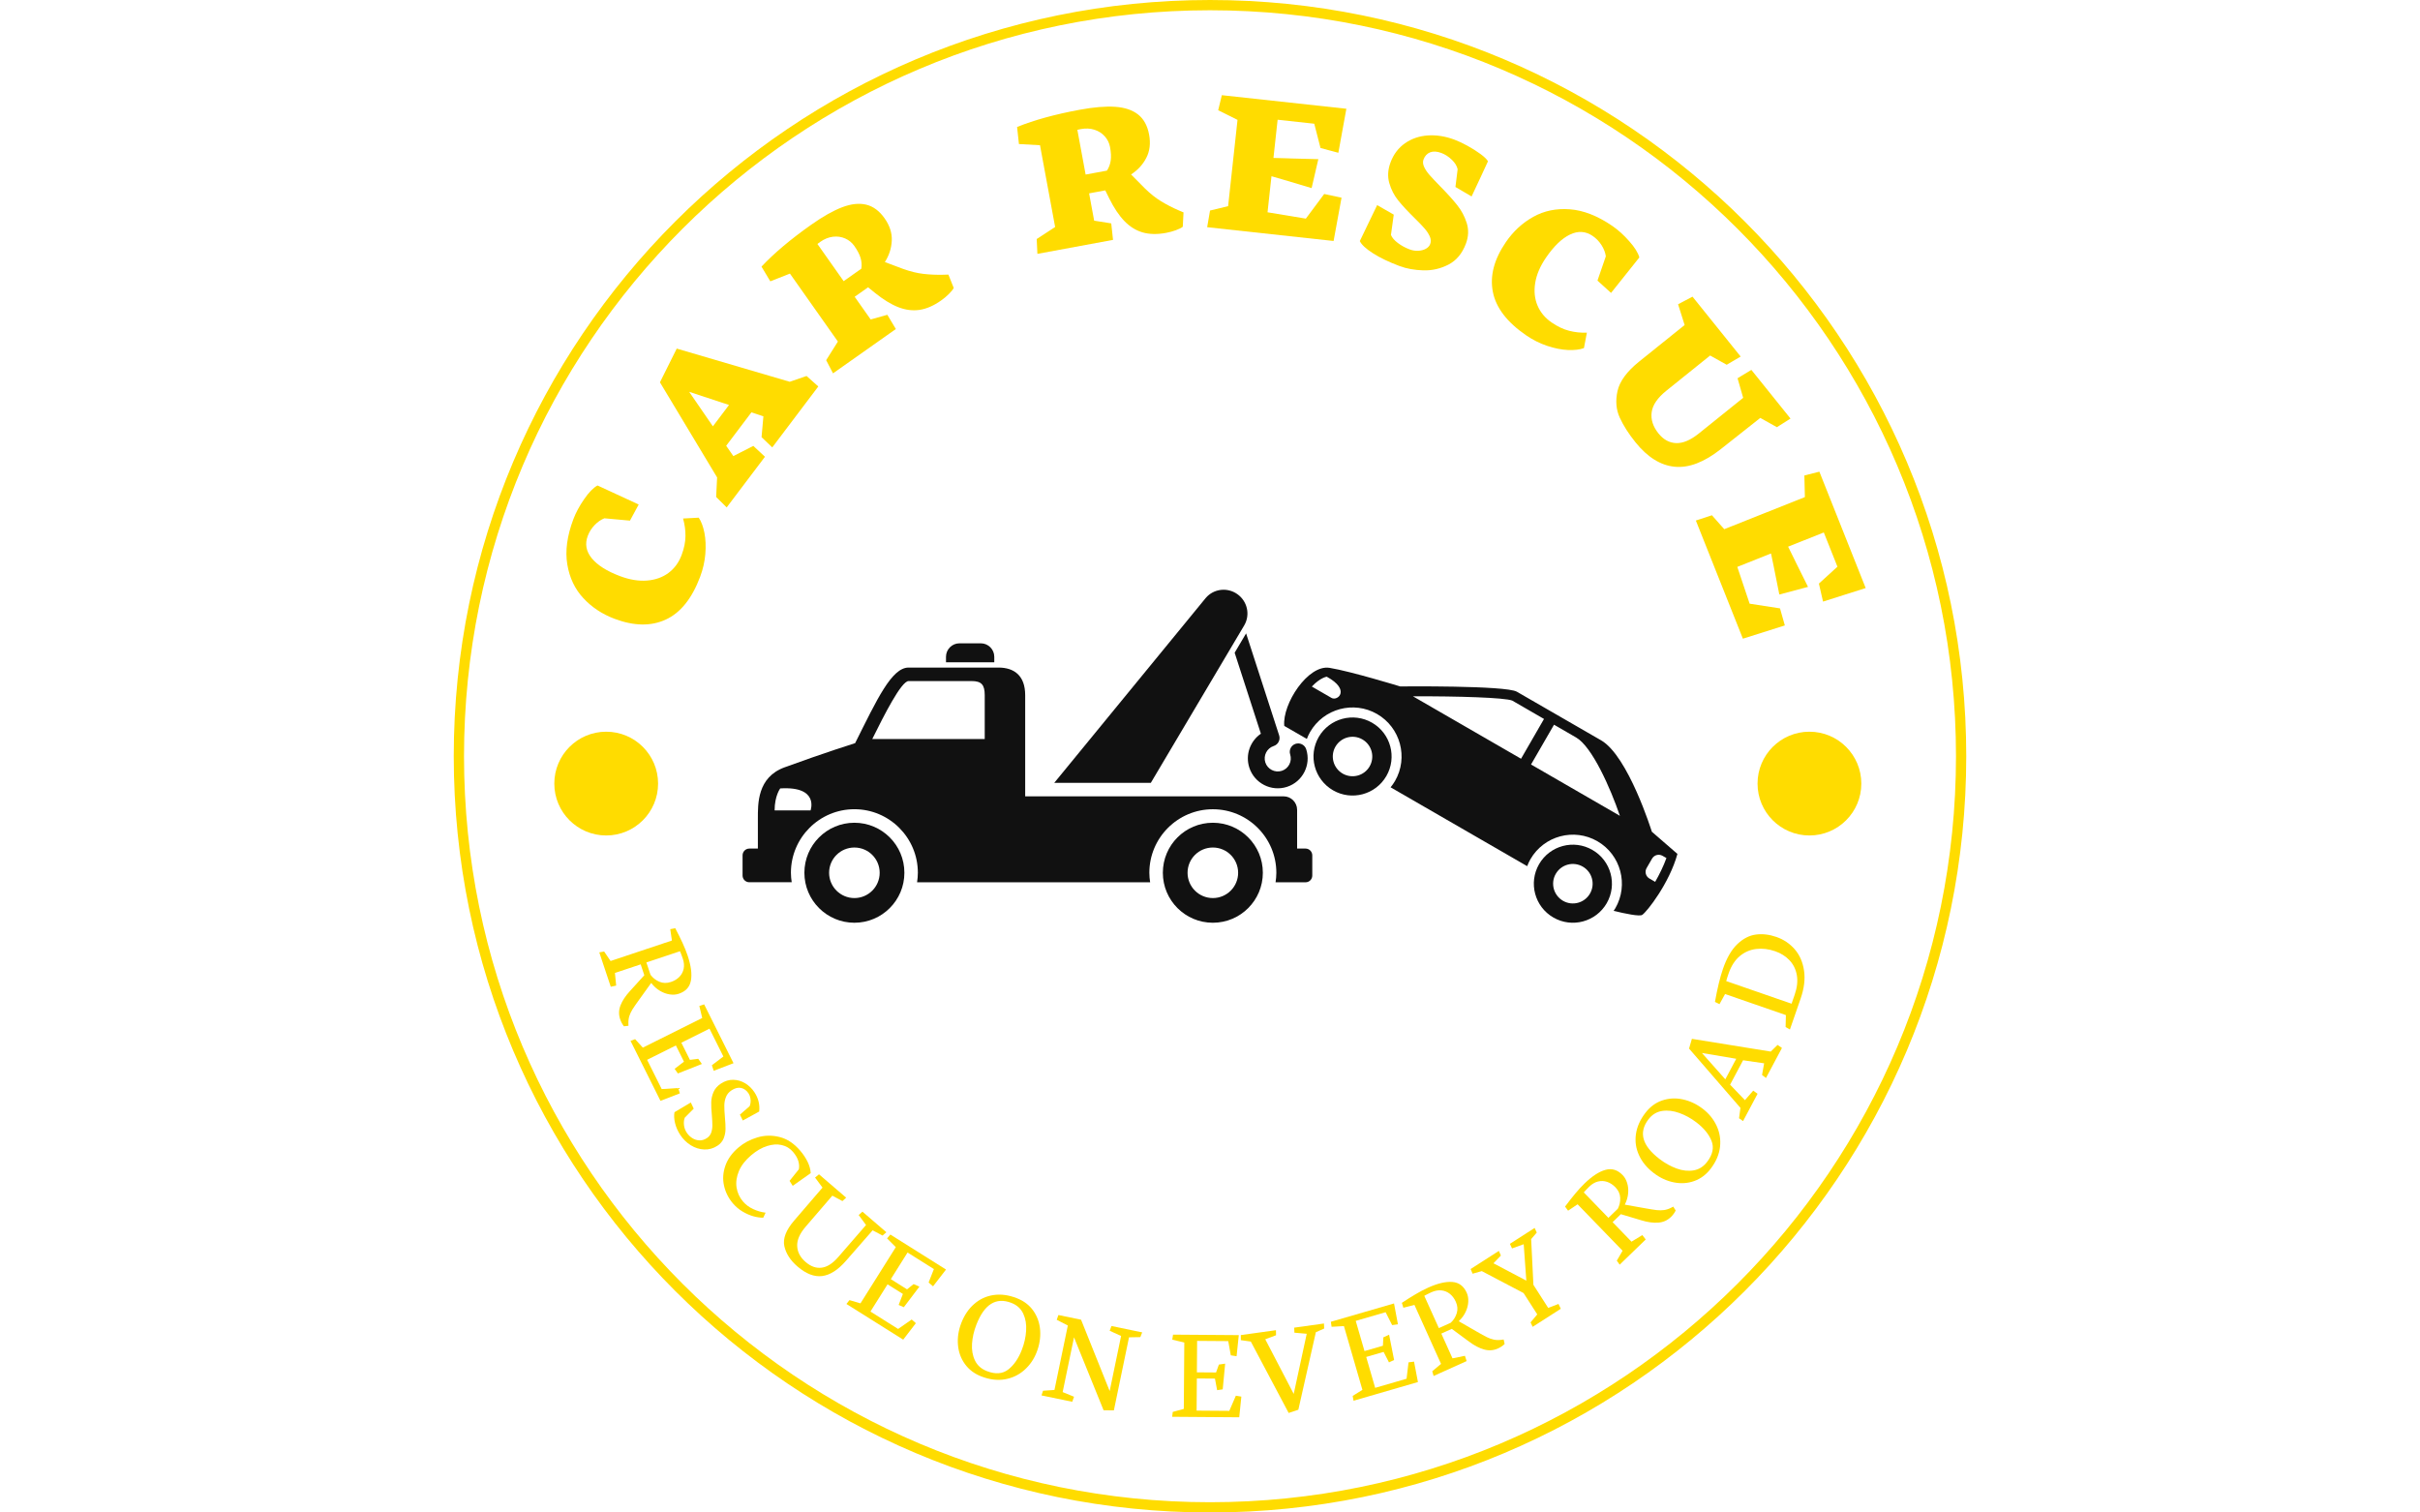 <svg xmlns="http://www.w3.org/2000/svg" version="1.1" xmlns:xlink="http://www.w3.org/1999/xlink" xmlns:svgjs="http://svgjs.dev/svgjs" width="1000" height="625" viewBox="0 0 1000 625"><g transform="matrix(1,0,0,1,0,0)"><svg viewBox="0 0 512 320" data-background-color="#ffffff" preserveAspectRatio="xMidYMid meet" height="625" width="1000" xmlns="http://www.w3.org/2000/svg" xmlns:xlink="http://www.w3.org/1999/xlink"><g id="tight-bounds" transform="matrix(1,0,0,1,0,0)"><svg viewBox="0 0 512 320" height="320" width="512"><g><svg></svg></g><g><svg viewBox="0 0 512 320" height="320" width="512"><g><path d="M96 160c0-88.366 71.634-160 160-160 88.366 0 160 71.634 160 160 0 88.366-71.634 160-160 160-88.366 0-160-71.634-160-160zM256 317.829c87.166 0 157.829-70.662 157.829-157.829 0-87.166-70.662-157.829-157.829-157.829-87.166 0-157.829 70.662-157.829 157.829 0 87.166 70.662 157.829 157.829 157.829z" fill="#ffdc00" fill-rule="nonzero" stroke="none" stroke-width="1" stroke-linecap="butt" stroke-linejoin="miter" stroke-miterlimit="10" stroke-dasharray="" stroke-dashoffset="0" font-family="none" font-weight="none" font-size="none" text-anchor="none" style="mix-blend-mode: normal" data-fill-palette-color="tertiary"></path></g><g transform="matrix(1,0,0,1,116.14,20.14)"><svg viewBox="0 0 279.72 279.72" height="279.72" width="279.72"><g><svg viewBox="0 0 279.72 279.72" height="279.72" width="279.72"><g><svg viewBox="0 0 279.72 279.72" height="279.72" width="279.72"><g id="textblocktransform"><svg viewBox="0 0 279.72 279.72" height="279.72" width="279.72" id="textblock"><g><svg viewBox="0 0 279.72 279.72" height="279.72" width="279.72"><g transform="matrix(1,0,0,1,40.964,104.632)"><svg viewBox="0 0 197.792 70.456" height="70.456" width="197.792"><g><svg xmlns="http://www.w3.org/2000/svg" xmlns:xlink="http://www.w3.org/1999/xlink" version="1.1" x="0" y="0" viewBox="0.5 10.8 32 11.399" enable-background="new 0 0 33 33" xml:space="preserve" height="70.456" width="197.792" class="icon-kg-0" data-fill-palette-color="accent" id="kg-0"><path d="M4.328 18.776c-0.945 0-1.712 0.766-1.712 1.712 0 0.944 0.767 1.711 1.712 1.711s1.711-0.767 1.711-1.711C6.039 19.542 5.273 18.776 4.328 18.776zM4.328 21.354c-0.478 0-0.866-0.388-0.866-0.865 0-0.479 0.388-0.865 0.866-0.865 0.478 0 0.865 0.387 0.865 0.865C5.193 20.966 4.805 21.354 4.328 21.354z" fill="#111111" data-fill-palette-color="accent"></path><path d="M19.771 19.66h-0.289v-1.326c0-0.255-0.207-0.462-0.461-0.462h-8.847c0-1.479 0-3.108 0-3.462 0-0.678-0.385-0.946-0.916-0.946-0.333 0-2.492 0-3.074 0s-1.082 1.09-1.831 2.587c0 0-1.026 0.321-2.417 0.829-0.935 0.342-0.912 1.252-0.912 1.751 0 0.234 0 0.652 0 1.029H0.731c-0.127 0-0.231 0.104-0.231 0.231v0.692c0 0.128 0.104 0.23 0.231 0.23h1.451c-0.016-0.106-0.027-0.215-0.027-0.326 0-1.199 0.975-2.174 2.173-2.174S6.5 19.289 6.5 20.488c0 0.111-0.011 0.22-0.027 0.326h7.978c-0.016-0.106-0.027-0.215-0.027-0.326 0-1.199 0.975-2.174 2.174-2.174 1.198 0 2.173 0.975 2.173 2.174 0 0.111-0.011 0.22-0.027 0.326h1.027c0.127 0 0.23-0.103 0.23-0.23v-0.692C20.001 19.765 19.898 19.66 19.771 19.66zM2.827 18.354h-1.23c0-0.502 0.192-0.753 0.192-0.753C3.135 17.518 2.827 18.354 2.827 18.354zM8.789 15.911h-3.85c0.401-0.808 0.993-1.985 1.245-1.985h2.151c0.34 0 0.454 0.122 0.454 0.484V15.911z" fill="#111111" data-fill-palette-color="accent"></path><path d="M9.116 13.284v-0.188c0-0.255-0.207-0.462-0.461-0.462H7.924c-0.255 0-0.461 0.207-0.461 0.462v0.188C8.109 13.284 8.796 13.284 9.116 13.284z" fill="#111111" data-fill-palette-color="accent"></path><path d="M16.598 18.776c-0.946 0-1.712 0.766-1.712 1.712 0 0.944 0.766 1.711 1.712 1.711 0.945 0 1.711-0.767 1.711-1.711C18.309 19.542 17.543 18.776 16.598 18.776zM16.598 21.354c-0.479 0-0.866-0.388-0.866-0.865 0-0.479 0.387-0.865 0.866-0.865 0.478 0 0.865 0.387 0.865 0.865C17.463 20.966 17.075 21.354 16.598 21.354z" fill="#111111" data-fill-palette-color="accent"></path><path d="M22.048 15.352c-0.64-0.369-1.457-0.15-1.826 0.488-0.369 0.64-0.15 1.456 0.49 1.826 0.639 0.369 1.456 0.149 1.825-0.489C22.906 16.537 22.687 15.721 22.048 15.352zM21.042 17.094c-0.324-0.188-0.435-0.6-0.248-0.923s0.6-0.434 0.923-0.247c0.323 0.187 0.434 0.6 0.247 0.923C21.778 17.17 21.365 17.279 21.042 17.094z" fill="#111111" data-fill-palette-color="accent"></path><path d="M29.59 19.707c-0.64-0.371-1.457-0.151-1.826 0.487-0.369 0.64-0.15 1.457 0.49 1.826 0.639 0.369 1.456 0.149 1.825-0.489C30.448 20.892 30.229 20.074 29.59 19.707zM28.584 21.448c-0.324-0.188-0.435-0.601-0.248-0.924 0.187-0.323 0.6-0.434 0.924-0.246 0.323 0.186 0.433 0.599 0.247 0.922C29.32 21.524 28.907 21.634 28.584 21.448z" fill="#111111" data-fill-palette-color="accent"></path><path d="M32.5 19.843l-0.876-0.76c0 0-0.805-2.59-1.736-3.128-0.304-0.175-2.505-1.445-2.884-1.664-0.379-0.22-3.993-0.181-3.993-0.181s-1.678-0.514-2.417-0.636c-0.738-0.123-1.625 1.237-1.552 1.987l0.773 0.446c0.031-0.081 0.067-0.162 0.112-0.239 0.463-0.802 1.491-1.076 2.292-0.614 0.801 0.463 1.077 1.491 0.614 2.292-0.045 0.077-0.096 0.149-0.151 0.217l4.675 2.699c0.031-0.082 0.067-0.161 0.112-0.239 0.463-0.802 1.491-1.077 2.292-0.614 0.801 0.462 1.077 1.491 0.614 2.293-0.019 0.03-0.039 0.06-0.059 0.09 0.404 0.098 0.887 0.198 0.979 0.138C31.458 21.822 32.224 20.847 32.5 19.843zM20.659 14.503c-0.208-0.12-0.673-0.389-0.673-0.389 0.293-0.311 0.511-0.337 0.511-0.337C21.324 14.229 20.868 14.624 20.659 14.503zM27.147 16.585l-3.7-2.137c1.544-0.006 3.143 0.044 3.398 0.146l1.088 0.629L27.147 16.585zM27.489 16.782l0.787-1.362 0.757 0.438c0.544 0.313 1.169 1.717 1.498 2.681L27.489 16.782zM31.541 20.685c-0.125-0.073-0.169-0.233-0.096-0.358l0.186-0.322c0.073-0.127 0.233-0.17 0.359-0.097l0.134 0.076c-0.106 0.289-0.244 0.567-0.386 0.815L31.541 20.685z" fill="#111111" data-fill-palette-color="accent"></path><path d="M14.474 17.411l3.204-5.402c0.207-0.367 0.094-0.823-0.244-1.06-0.338-0.238-0.806-0.188-1.08 0.133l-5.186 6.329H14.474z" fill="#111111" data-fill-palette-color="accent"></path><path d="M19.793 16.26c-0.049-0.152-0.212-0.234-0.363-0.186-0.152 0.05-0.234 0.212-0.186 0.362 0.076 0.235-0.053 0.487-0.287 0.563-0.234 0.075-0.486-0.054-0.563-0.287-0.076-0.234 0.053-0.487 0.287-0.563 0.152-0.049 0.235-0.212 0.186-0.364l-1.131-3.491-0.392 0.662 0.898 2.772c-0.365 0.25-0.54 0.72-0.396 1.161 0.174 0.536 0.752 0.832 1.289 0.658C19.671 17.375 19.967 16.797 19.793 16.26z" fill="#111111" data-fill-palette-color="accent"></path></svg></g></svg></g><g><path d="M31.985 101.899c0.603-1.602 0.972-3.221 1.105-4.857 0.131-1.629 0.066-3.112-0.194-4.449-0.266-1.339-0.667-2.409-1.202-3.207v0l-3.319 0.176c0.353 1.242 0.522 2.487 0.507 3.735-0.01 1.25-0.283 2.588-0.82 4.013v0c-0.594 1.577-1.521 2.834-2.781 3.772-1.258 0.931-2.771 1.467-4.539 1.608-1.768 0.141-3.673-0.173-5.717-0.942v0c-2.763-1.04-4.75-2.296-5.961-3.768-1.204-1.469-1.488-3.049-0.852-4.74v0c0.318-0.845 0.799-1.605 1.441-2.278 0.651-0.677 1.344-1.158 2.078-1.443v0l5.411 0.492 1.846-3.41-8.716-4.028c-0.9 0.497-1.845 1.466-2.834 2.909-0.994 1.434-1.751 2.842-2.271 4.224v0c-1.333 3.539-1.76 6.731-1.283 9.576 0.474 2.836 1.606 5.215 3.397 7.135 1.782 1.924 3.976 3.377 6.581 4.358v0c4.12 1.551 7.736 1.609 10.848 0.173 3.118-1.433 5.543-4.45 7.275-9.049z" fill="#ffdc00" data-fill-palette-color="primary"></path><path d="M37.603 87.216l8.101-10.722-2.464-2.292-4.226 2.155-1.517-2.185 5.339-7.068 2.535 0.838-0.389 4.407 2.265 2.168 9.74-12.893-2.482-2.217-3.561 1.225-23.907-7.022-3.553 7.137 12.094 20.124-0.204 4.129zM34.686 70.059l-5.017-7.3 8.43 2.781z" fill="#ffdc00" data-fill-palette-color="primary"></path><path d="M73.396 49.472l-1.802-3.01-3.523 0.988-3.387-4.801 2.842-2.005 1.477 1.198c1.758 1.416 3.399 2.42 4.922 3.012 1.523 0.592 3.022 0.78 4.495 0.566 1.475-0.224 2.99-0.884 4.543-1.98v0c0.6-0.424 1.146-0.878 1.636-1.365 0.489-0.477 0.836-0.908 1.043-1.293v0l-1.129-2.829-1.066 0.034c-1.443 0.036-2.843-0.024-4.199-0.181-1.356-0.157-2.786-0.505-4.289-1.045v0l-3.871-1.452-0.011-0.016c0.902-1.412 1.387-2.922 1.457-4.53 0.074-1.603-0.434-3.176-1.522-4.718v0c-1.1-1.559-2.392-2.52-3.878-2.883-1.491-0.359-3.183-0.18-5.077 0.538-1.9 0.722-4.086 1.955-6.56 3.7v0c-4.335 3.058-7.844 6.013-10.528 8.863v0l1.864 3.116 4.157-1.634 10.143 14.377-2.48 3.94 1.449 2.789zM56.803 31.479c0.124-0.104 0.322-0.252 0.591-0.443v0c0.876-0.618 1.778-0.982 2.707-1.092 0.923-0.107 1.782 0.017 2.577 0.372 0.791 0.349 1.435 0.877 1.932 1.582v0c0.657 0.931 1.098 1.779 1.324 2.543 0.226 0.765 0.28 1.519 0.161 2.263v0l-3.743 2.64z" fill="#ffdc00" data-fill-palette-color="primary"></path><path d="M119.343 30.611l-0.378-3.488-3.614-0.576-1.068-5.777 3.42-0.633 0.84 1.706c1.005 2.022 2.075 3.62 3.211 4.794 1.136 1.175 2.418 1.973 3.847 2.394 1.434 0.413 3.086 0.447 4.955 0.102v0c0.723-0.134 1.408-0.319 2.057-0.556 0.643-0.229 1.139-0.475 1.488-0.738v0l0.157-3.042-0.982-0.415c-1.326-0.571-2.572-1.211-3.739-1.92-1.167-0.71-2.319-1.624-3.458-2.743v0l-2.909-2.938-0.004-0.02c1.409-0.905 2.482-2.074 3.218-3.505 0.737-1.425 0.934-3.066 0.591-4.922v0c-0.347-1.876-1.119-3.289-2.317-4.24-1.204-0.95-2.817-1.494-4.837-1.635-2.028-0.139-4.529 0.067-7.506 0.617v0c-5.217 0.965-9.64 2.181-13.27 3.648v0l0.391 3.61 4.458 0.254 3.201 17.301-3.9 2.542 0.149 3.14zM111.795 7.327c0.157-0.043 0.397-0.094 0.722-0.154v0c1.054-0.195 2.026-0.149 2.916 0.139 0.883 0.289 1.611 0.761 2.185 1.416 0.572 0.648 0.937 1.397 1.094 2.245v0c0.207 1.12 0.254 2.075 0.139 2.864-0.115 0.789-0.381 1.497-0.8 2.122v0l-4.504 0.834z" fill="#ffdc00" data-fill-palette-color="primary"></path><path d="M141.592 3.181l4.09 2.042-1.989 18.255-3.824 0.926-0.608 3.525 26.749 2.915 1.679-9.155-3.667-0.786-3.884 5.212-8.103-1.341 0.831-7.63 2.485 0.719 6.009 1.794 1.42-6.122-5.761-0.149-0.72-0.028-3.011-0.084 0.88-8.082 7.751 0.845 1.322 5.138 3.775 1.011 1.696-9.315-26.347-2.871z" fill="#ffdc00" data-fill-palette-color="primary"></path><path d="M179.994 36.156c1.452 0.543 3.114 0.845 4.984 0.904 1.864 0.057 3.639-0.348 5.324-1.214 1.685-0.867 2.918-2.345 3.7-4.434v0c0.558-1.49 0.616-2.944 0.175-4.362-0.444-1.411-1.123-2.684-2.037-3.818-0.906-1.138-2.113-2.471-3.621-4v0c-0.962-0.986-1.699-1.769-2.209-2.349-0.506-0.571-0.89-1.143-1.15-1.715-0.261-0.573-0.304-1.093-0.129-1.56v0c0.284-0.758 0.754-1.265 1.412-1.523 0.662-0.249 1.45-0.202 2.366 0.141v0c0.789 0.295 1.52 0.767 2.192 1.414 0.681 0.643 1.098 1.318 1.251 2.023v0l-0.466 3.755 3.418 2.003c0.336-0.724 0.977-2.092 1.925-4.106 0.946-2.007 1.458-3.118 1.539-3.332v0c-0.242-0.429-0.773-0.944-1.592-1.546-0.819-0.601-1.738-1.183-2.758-1.745-1.023-0.556-1.929-0.981-2.719-1.277v0c-1.932-0.723-3.813-1.024-5.643-0.903-1.833 0.127-3.446 0.679-4.841 1.655-1.394 0.975-2.413 2.322-3.055 4.038v0c-0.577 1.54-0.666 3.001-0.268 4.381 0.398 1.38 1.026 2.605 1.885 3.675 0.855 1.061 1.998 2.295 3.43 3.702v0c0.933 0.911 1.643 1.648 2.13 2.211 0.49 0.558 0.862 1.121 1.116 1.692 0.254 0.57 0.286 1.111 0.095 1.623v0c-0.151 0.404-0.456 0.736-0.913 0.997-0.461 0.252-1.001 0.396-1.619 0.43-0.609 0.031-1.217-0.067-1.823-0.293v0c-0.903-0.338-1.728-0.787-2.475-1.348-0.748-0.56-1.239-1.133-1.474-1.717v0l0.592-4.292-3.511-2.016-3.669 7.61c0.356 0.76 1.286 1.622 2.789 2.588 1.512 0.962 3.394 1.864 5.649 2.708z" fill="#ffdc00" data-fill-palette-color="primary"></path><path d="M206.754 50.808c1.412 0.968 2.897 1.711 4.453 2.231 1.551 0.515 3.007 0.806 4.367 0.872 1.364 0.06 2.498-0.074 3.402-0.403v0l0.619-3.265c-1.291 0.047-2.54-0.086-3.747-0.398-1.211-0.307-2.446-0.891-3.702-1.753v0c-1.39-0.953-2.39-2.153-3-3.6-0.604-1.444-0.764-3.041-0.48-4.791 0.284-1.75 1.044-3.526 2.278-5.328v0c1.669-2.436 3.363-4.066 5.08-4.891 1.714-0.82 3.316-0.719 4.806 0.302v0c0.745 0.511 1.368 1.158 1.869 1.943 0.502 0.794 0.804 1.581 0.906 2.362v0l-1.768 5.138 2.873 2.606 5.988-7.505c-0.268-0.993-0.984-2.141-2.149-3.446-1.156-1.307-2.342-2.378-3.56-3.213v0c-3.12-2.138-6.118-3.314-8.995-3.528-2.867-0.216-5.447 0.316-7.739 1.598-2.294 1.272-4.228 3.056-5.801 5.353v0c-2.488 3.631-3.406 7.129-2.754 10.494 0.649 3.37 3 6.444 7.054 9.222z" fill="#ffdc00" data-fill-palette-color="primary"></path><path d="M240.276 48.624l-9.614 7.73c-2.595 2.087-4.123 4.167-4.584 6.241-0.455 2.07-0.297 3.945 0.475 5.626 0.767 1.675 1.873 3.411 3.318 5.208v0c2.539 3.157 5.302 4.884 8.291 5.18 2.989 0.296 6.24-0.943 9.754-3.716v0l8.371-6.614 3.512 1.964 2.881-1.824-8.282-10.299-2.925 1.768 1.19 4.142-9.386 7.547c-1.749 1.407-3.345 2.084-4.788 2.033-1.447-0.056-2.694-0.736-3.741-2.039v0c-1.17-1.455-1.652-2.953-1.447-4.494 0.205-1.531 1.24-3.047 3.105-4.547v0l9.267-7.451 3.506 1.956 2.951-1.737-10.189-12.671-3.052 1.61z" fill="#ffdc00" data-fill-palette-color="primary"></path><path d="M265.611 80.459l0.11 4.57-17.061 6.791-2.609-2.945-3.399 1.113 9.951 25 8.875-2.803-1.023-3.609-6.424-0.991-2.61-7.788 7.131-2.838 0.529 2.532 1.229 6.15 6.073-1.612-2.565-5.16-0.313-0.649-1.336-2.7 7.554-3.007 2.883 7.244-3.921 3.574 0.874 3.809 9.025-2.863-9.8-24.624z" fill="#ffdc00" data-fill-palette-color="primary"></path><path d="M13.08 188.627l1.145-0.244-0.264-2.673 5.448-1.819 0.769 2.302-3.055 3.366c-0.933 1.015-1.591 2.013-1.975 2.994-0.385 0.974-0.414 1.954-0.085 2.938v0c0.186 0.556 0.453 1.057 0.801 1.503v0l0.965-0.11-0.019-0.473c-0.017-0.584 0.051-1.115 0.204-1.592 0.149-0.469 0.371-0.941 0.667-1.417 0.298-0.469 0.777-1.162 1.438-2.079v0l2.511-3.494 0.01-0.003c0.55 0.712 1.17 1.269 1.859 1.671 0.682 0.405 1.37 0.655 2.063 0.751 0.689 0.104 1.324 0.059 1.905-0.136v0c1.471-0.491 2.328-1.424 2.573-2.799 0.251-1.377 0.024-3.121-0.681-5.231v0c-0.295-0.882-0.658-1.788-1.089-2.717-0.425-0.931-0.939-1.971-1.543-3.12v0l-1.061 0.205 0.353 2.398-12.977 4.334-1.363-2.008-1.027 0.183zM27.724 181.114c0.032 0.075 0.107 0.256 0.225 0.543 0.12 0.294 0.243 0.633 0.371 1.017v0c0.258 0.774 0.32 1.489 0.184 2.146-0.136 0.657-0.436 1.226-0.901 1.708-0.471 0.484-1.068 0.847-1.79 1.088v0c-0.876 0.293-1.691 0.277-2.446-0.047-0.753-0.317-1.378-0.805-1.875-1.463v0l-0.875-2.619z" fill="#ffdc00" data-fill-palette-color="primary"></path><path d="M31.817 192.697l0.614 2.541-12.567 6.274-1.631-1.796-0.973 0.361 6.337 12.693 4.103-1.585-0.357-1.122-3.487 0.215-3.089-6.188 6.089-3.039 1.712 3.428-1.978 1.519 0.692 0.977 5.079-2.005-0.772-1.095-1.764 0.225-1.811-3.628 5.953-2.972 2.94 5.89-2.434 1.848 0.384 1.176 4.193-1.607-6.215-12.449z" fill="#ffdc00" data-fill-palette-color="primary"></path><path d="M27.791 219.989c0.589 0.896 1.327 1.62 2.215 2.174 0.898 0.556 1.844 0.853 2.838 0.894 1.004 0.042 1.939-0.222 2.807-0.792v0c0.625-0.411 1.063-0.929 1.315-1.554 0.245-0.621 0.376-1.263 0.391-1.927 0.012-0.669-0.032-1.528-0.132-2.575v0c-0.087-1.016-0.127-1.832-0.121-2.45 0.002-0.623 0.116-1.222 0.342-1.798 0.226-0.576 0.618-1.048 1.176-1.414v0c0.732-0.481 1.417-0.649 2.054-0.503 0.631 0.15 1.152 0.538 1.563 1.163v0c0.189 0.287 0.314 0.613 0.375 0.976 0.067 0.359 0.078 0.695 0.032 1.007-0.045 0.312-0.115 0.555-0.209 0.731v0l-2.037 1.762 0.612 1.243c0.351-0.19 0.921-0.501 1.711-0.931 0.79-0.43 1.375-0.755 1.757-0.973v0c0.163-1.446-0.171-2.8-1-4.062v0c-0.518-0.789-1.169-1.422-1.951-1.9-0.782-0.478-1.627-0.726-2.533-0.743-0.901-0.021-1.777 0.248-2.628 0.807v0c-0.732 0.481-1.249 1.075-1.551 1.782-0.308 0.71-0.468 1.429-0.483 2.157-0.02 0.731 0.024 1.65 0.131 2.757v0c0.073 0.896 0.109 1.614 0.109 2.155 0 0.54-0.084 1.051-0.251 1.532-0.171 0.476-0.471 0.854-0.899 1.136v0c-0.546 0.359-1.093 0.521-1.641 0.486-0.548-0.035-1.05-0.205-1.509-0.509-0.458-0.304-0.833-0.679-1.125-1.124v0c-0.337-0.513-0.532-1.062-0.587-1.647-0.06-0.582 0-1.093 0.178-1.533v0l1.889-1.895-0.614-1.303-3.455 2.053c-0.126 0.655-0.087 1.42 0.117 2.295 0.209 0.871 0.581 1.712 1.114 2.523z" fill="#ffdc00" data-fill-palette-color="primary"></path><path d="M38.934 234.476c0.591 0.692 1.27 1.265 2.037 1.718 0.767 0.453 1.53 0.786 2.288 0.999 0.763 0.209 1.458 0.307 2.086 0.294v0l0.492-1.058c-0.89-0.109-1.767-0.362-2.629-0.761-0.863-0.398-1.578-0.931-2.147-1.597v0c-0.735-0.862-1.19-1.851-1.365-2.97-0.17-1.113-0.007-2.267 0.489-3.461 0.495-1.185 1.356-2.3 2.582-3.346v0c1.113-0.95 2.233-1.604 3.362-1.965 1.128-0.36 2.167-0.431 3.115-0.212 0.958 0.219 1.754 0.701 2.389 1.444v0c0.556 0.651 0.93 1.293 1.124 1.925 0.189 0.627 0.227 1.216 0.111 1.766v0l-1.957 2.442 0.662 1.057 3.806-2.69c-0.042-0.797-0.263-1.601-0.662-2.412-0.395-0.806-0.914-1.586-1.558-2.34v0c-1.3-1.523-2.756-2.487-4.368-2.892-1.608-0.4-3.174-0.371-4.698 0.087-1.533 0.457-2.866 1.169-3.999 2.136v0c-1.359 1.16-2.284 2.449-2.774 3.869-0.495 1.424-0.587 2.827-0.276 4.21 0.311 1.392 0.941 2.645 1.89 3.757z" fill="#ffdc00" data-fill-palette-color="primary"></path><path d="M57.878 231.122l-5.985 6.963c-1.731 2.014-2.43 3.814-2.095 5.4 0.344 1.585 1.27 3.026 2.778 4.322v0c1.82 1.564 3.563 2.241 5.23 2.029 1.667-0.212 3.34-1.28 5.022-3.205v0l5.656-6.471 2.099 1.11 0.807-0.706-5.061-4.35-0.799 0.713 1.557 2.112-5.897 6.798c-1.17 1.341-2.333 2.083-3.489 2.228-1.16 0.15-2.292-0.25-3.396-1.199v0c-1.135-0.976-1.729-2.1-1.782-3.372-0.063-1.272 0.532-2.636 1.785-4.093v0l5.649-6.571 2.137 1.143 0.792-0.719-5.751-4.944-0.83 0.687z" fill="#ffdc00" data-fill-palette-color="primary"></path><path d="M71.537 241.872l1.846 1.853-7.474 11.891-2.328-0.686-0.643 0.814 12.012 7.549 2.681-3.486-0.888-0.773-2.867 1.996-5.856-3.68 3.621-5.762 3.245 2.039-0.9 2.325 1.099 0.475 3.297-4.353-1.229-0.533-1.39 1.109-3.433-2.158 3.541-5.633 5.573 3.503-1.119 2.844 0.94 0.805 2.746-3.553-11.78-7.404z" fill="#ffdc00" data-fill-palette-color="primary"></path><path d="M91.482 271.077c1.735 0.672 3.391 0.877 4.968 0.613 1.573-0.272 2.941-0.921 4.104-1.945 1.169-1.022 2.049-2.293 2.639-3.814v0c0.594-1.534 0.839-3.069 0.733-4.607-0.108-1.531-0.584-2.905-1.429-4.121-0.841-1.208-2.021-2.106-3.542-2.696v0c-1.703-0.66-3.329-0.878-4.877-0.653-1.547 0.225-2.91 0.85-4.088 1.875-1.182 1.017-2.096 2.358-2.741 4.024v0c-0.606 1.565-0.844 3.111-0.713 4.636 0.125 1.523 0.613 2.876 1.464 4.06 0.85 1.183 2.011 2.059 3.482 2.628zM97.837 255.516c1.182 0.458 2.021 1.221 2.518 2.288 0.495 1.074 0.695 2.283 0.601 3.628-0.086 1.34-0.383 2.668-0.892 3.981v0c-0.723 1.867-1.685 3.266-2.884 4.196-1.199 0.931-2.704 1.045-4.514 0.344v0c-1.188-0.46-2.032-1.21-2.533-2.251-0.501-1.04-0.708-2.223-0.621-3.548 0.087-1.325 0.392-2.664 0.916-4.015v0c1.683-4.344 4.153-5.884 7.409-4.623z" fill="#ffdc00" data-fill-palette-color="primary"></path><path d="M107.428 259.09l2.352 1.211-2.827 13.634-2.42 0.169-0.318 0.987 6.495 1.347 0.386-1.066-2.409-0.985 2.402-11.585 6.26 15.435 2.175 0.018 3.204-15.456 2.394-0.041 0.394-1.003-6.496-1.346-0.383 1.005 2.415 1.099-2.416 11.654-6.052-15.092-4.792-0.994z" fill="#ffdc00" data-fill-palette-color="primary"></path><path d="M131.879 263.294l2.544 0.605-0.104 14.045-2.341 0.64-0.119 1.031 14.187 0.105 0.447-4.375-1.162-0.191-1.389 3.206-6.916-0.052 0.05-6.805 3.833 0.029 0.457 2.45 1.184-0.173 0.516-5.437-1.326 0.193-0.599 1.674-4.055-0.03 0.049-6.653 6.583 0.048 0.544 3.008 1.222 0.191 0.468-4.466-13.913-0.103z" fill="#ffdc00" data-fill-palette-color="primary"></path><path d="M146.382 263.4l2.114 0.298 8.006 15.107 2.049-0.683 3.707-16.403 1.76-0.776-0.046-1.066-6.299 0.878 0.046 1.066 2.605 0.229-2.75 12.726-6.022-11.565 2.281-0.849-0.016-1.07-7.441 1.037z" fill="#ffdc00" data-fill-palette-color="primary"></path><path d="M165.584 260.572l2.611-0.147 3.912 13.49-2.06 1.282 0.181 1.021 13.625-3.952-0.822-4.321-1.167 0.15-0.415 3.468-6.643 1.927-1.896-6.536 3.681-1.068 1.138 2.218 1.085-0.504-1.059-5.357-1.216 0.563-0.095 1.775-3.895 1.13-1.853-6.39 6.322-1.834 1.381 2.727 1.225-0.167-0.827-4.413-13.363 3.876z" fill="#ffdc00" data-fill-palette-color="primary"></path><path d="M194.154 267.829l-0.358-1.115-2.633 0.533-2.361-5.235 2.212-0.998 3.657 2.699c1.104 0.826 2.164 1.379 3.179 1.661 1.008 0.285 1.986 0.214 2.932-0.213v0c0.535-0.241 1.006-0.557 1.414-0.948v0l-0.207-0.95-0.469 0.067c-0.579 0.076-1.114 0.063-1.604-0.041-0.482-0.101-0.974-0.274-1.478-0.521-0.497-0.249-1.235-0.656-2.214-1.22v0l-3.729-2.145-0.004-0.009c0.652-0.62 1.144-1.292 1.474-2.018 0.334-0.72 0.513-1.429 0.538-2.129 0.034-0.696-0.075-1.323-0.328-1.882v0c-0.637-1.413-1.653-2.172-3.045-2.276-1.396-0.11-3.107 0.292-5.135 1.207v0c-0.848 0.382-1.712 0.835-2.594 1.358-0.884 0.517-1.866 1.134-2.947 1.851v0l0.311 1.035 2.35-0.594 5.625 12.472-1.859 1.559 0.286 1.003zM185.197 254.02c0.071-0.039 0.244-0.132 0.518-0.278 0.281-0.149 0.605-0.306 0.974-0.472v0c0.744-0.335 1.449-0.469 2.116-0.4 0.667 0.069 1.264 0.31 1.79 0.723 0.529 0.419 0.951 0.976 1.264 1.671v0c0.38 0.842 0.447 1.655 0.201 2.438-0.239 0.781-0.661 1.452-1.266 2.013v0l-2.516 1.135z" fill="#ffdc00" data-fill-palette-color="primary"></path><path d="M195.419 249.34l1.943-0.549 8.843 4.647 2.893 4.511-1.415 1.689 0.438 0.944 5.957-3.821-0.486-1.021-2.181 0.833-3.128-4.877-0.477-9.677 1.189-1.387-0.454-0.97-5.235 3.358 0.454 0.97 2.47-0.888 0.557 7.704-6.956-3.671 1.572-1.633-0.429-0.986-5.975 3.832z" fill="#ffdc00" data-fill-palette-color="primary"></path><path d="M232.046 242.097l-0.715-0.926-2.296 1.393-3.995-4.127 1.743-1.688 4.356 1.301c1.319 0.403 2.503 0.565 3.553 0.486 1.045-0.074 1.941-0.472 2.687-1.194v0c0.421-0.408 0.758-0.865 1.009-1.371v0l-0.516-0.823-0.418 0.222c-0.519 0.268-1.027 0.436-1.525 0.504-0.487 0.068-1.009 0.072-1.566 0.011-0.552-0.066-1.384-0.199-2.496-0.398v0l-4.236-0.755-0.007-0.007c0.404-0.804 0.639-1.603 0.704-2.399 0.07-0.79-0.002-1.518-0.215-2.184-0.204-0.666-0.519-1.219-0.946-1.66v0c-1.078-1.114-2.291-1.484-3.636-1.111-1.35 0.369-2.825 1.327-4.423 2.875v0c-0.668 0.647-1.328 1.366-1.98 2.156-0.656 0.786-1.372 1.699-2.147 2.74v0l0.644 0.869 2.01-1.355 9.516 9.829-1.221 2.097 0.609 0.847zM218.942 232.138c0.053-0.061 0.185-0.207 0.393-0.437 0.214-0.235 0.466-0.493 0.756-0.774v0c0.586-0.567 1.205-0.932 1.856-1.093 0.651-0.161 1.294-0.136 1.929 0.075 0.64 0.215 1.225 0.597 1.755 1.143v0c0.642 0.664 0.981 1.406 1.015 2.227 0.039 0.816-0.131 1.59-0.509 2.323v0l-1.984 1.92z" fill="#ffdc00" data-fill-palette-color="primary"></path><path d="M245.796 227.121c1.128-1.48 1.784-3.014 1.969-4.601 0.176-1.587-0.067-3.081-0.727-4.484-0.656-1.407-1.633-2.605-2.931-3.594v0c-1.308-0.997-2.715-1.659-4.222-1.985-1.501-0.322-2.953-0.246-4.356 0.227-1.394 0.472-2.585 1.356-3.574 2.654v0c-1.107 1.453-1.768 2.954-1.983 4.503-0.214 1.549 0.007 3.032 0.666 4.448 0.648 1.418 1.683 2.669 3.103 3.752v0c1.335 1.018 2.754 1.675 4.256 1.972 1.498 0.303 2.934 0.21 4.306-0.278 1.372-0.488 2.537-1.36 3.493-2.614zM232.614 216.692c0.768-1.008 1.734-1.602 2.898-1.783 1.169-0.177 2.386-0.033 3.651 0.431 1.264 0.455 2.456 1.109 3.577 1.963v0c1.592 1.214 2.669 2.526 3.229 3.936 0.561 1.411 0.253 2.888-0.924 4.432v0c-0.772 1.013-1.728 1.616-2.866 1.808-1.138 0.192-2.332 0.062-3.581-0.39-1.249-0.452-2.45-1.117-3.602-1.995v0c-3.705-2.824-4.499-5.624-2.382-8.402z" fill="#ffdc00" data-fill-palette-color="primary"></path><path d="M252.639 217.049l3.072-5.776-0.92-0.661-1.756 2.009-3.138-3.272 2.749-5.169 4.453 0.65-0.442 2.467 0.83 0.636 3.38-6.356-0.929-0.643-1.438 1.411-16.683-2.698-0.604 2.061 10.872 12.55-0.295 2.191zM248.885 208.215l-4.949-5.575 7.261 1.227z" fill="#ffdc00" data-fill-palette-color="primary"></path><path d="M264.815 191.146c0.75-2.166 0.992-4.14 0.725-5.924-0.258-1.787-0.911-3.291-1.959-4.509-1.043-1.21-2.345-2.086-3.905-2.627v0c-1.478-0.512-2.911-0.68-4.299-0.504-1.396 0.18-2.706 0.85-3.928 2.01-1.229 1.158-2.248 2.906-3.058 5.244v0c-0.616 1.777-1.181 4.11-1.697 6.999v0l0.96 0.472 1.18-2.139 12.87 4.459-0.062 2.526 0.912 0.519zM249.077 187.428c0.09-0.361 0.26-0.905 0.512-1.632v0c0.543-1.567 1.324-2.78 2.342-3.64 1.025-0.858 2.188-1.364 3.49-1.52 1.296-0.157 2.635 0.003 4.018 0.482v0c1.217 0.421 2.229 1.061 3.037 1.919 0.809 0.858 1.323 1.907 1.543 3.146 0.22 1.239 0.068 2.613-0.454 4.123v0l-0.662 1.911z" fill="#ffdc00" data-fill-palette-color="primary"></path><path d="M1.136 145.646c0-6.063 4.915-10.978 10.978-10.978 6.063 0 10.978 4.915 10.977 10.978 0 6.063-4.915 10.978-10.977 10.978-6.063 0-10.978-4.915-10.978-10.978z" fill="#ffdc00" data-fill-palette-color="primary"></path><path d="M255.704 145.646c0-6.063 4.915-10.978 10.978-10.978 6.063 0 10.978 4.915 10.978 10.978 0 6.063-4.915 10.978-10.978 10.978-6.063 0-10.978-4.915-10.978-10.978z" fill="#ffdc00" data-fill-palette-color="primary"></path></g></svg></g></svg></g></svg></g></svg></g></svg></g></svg></g><defs></defs></svg><rect width="512" height="320" fill="none" stroke="none" visibility="hidden"></rect></g></svg></g></svg>